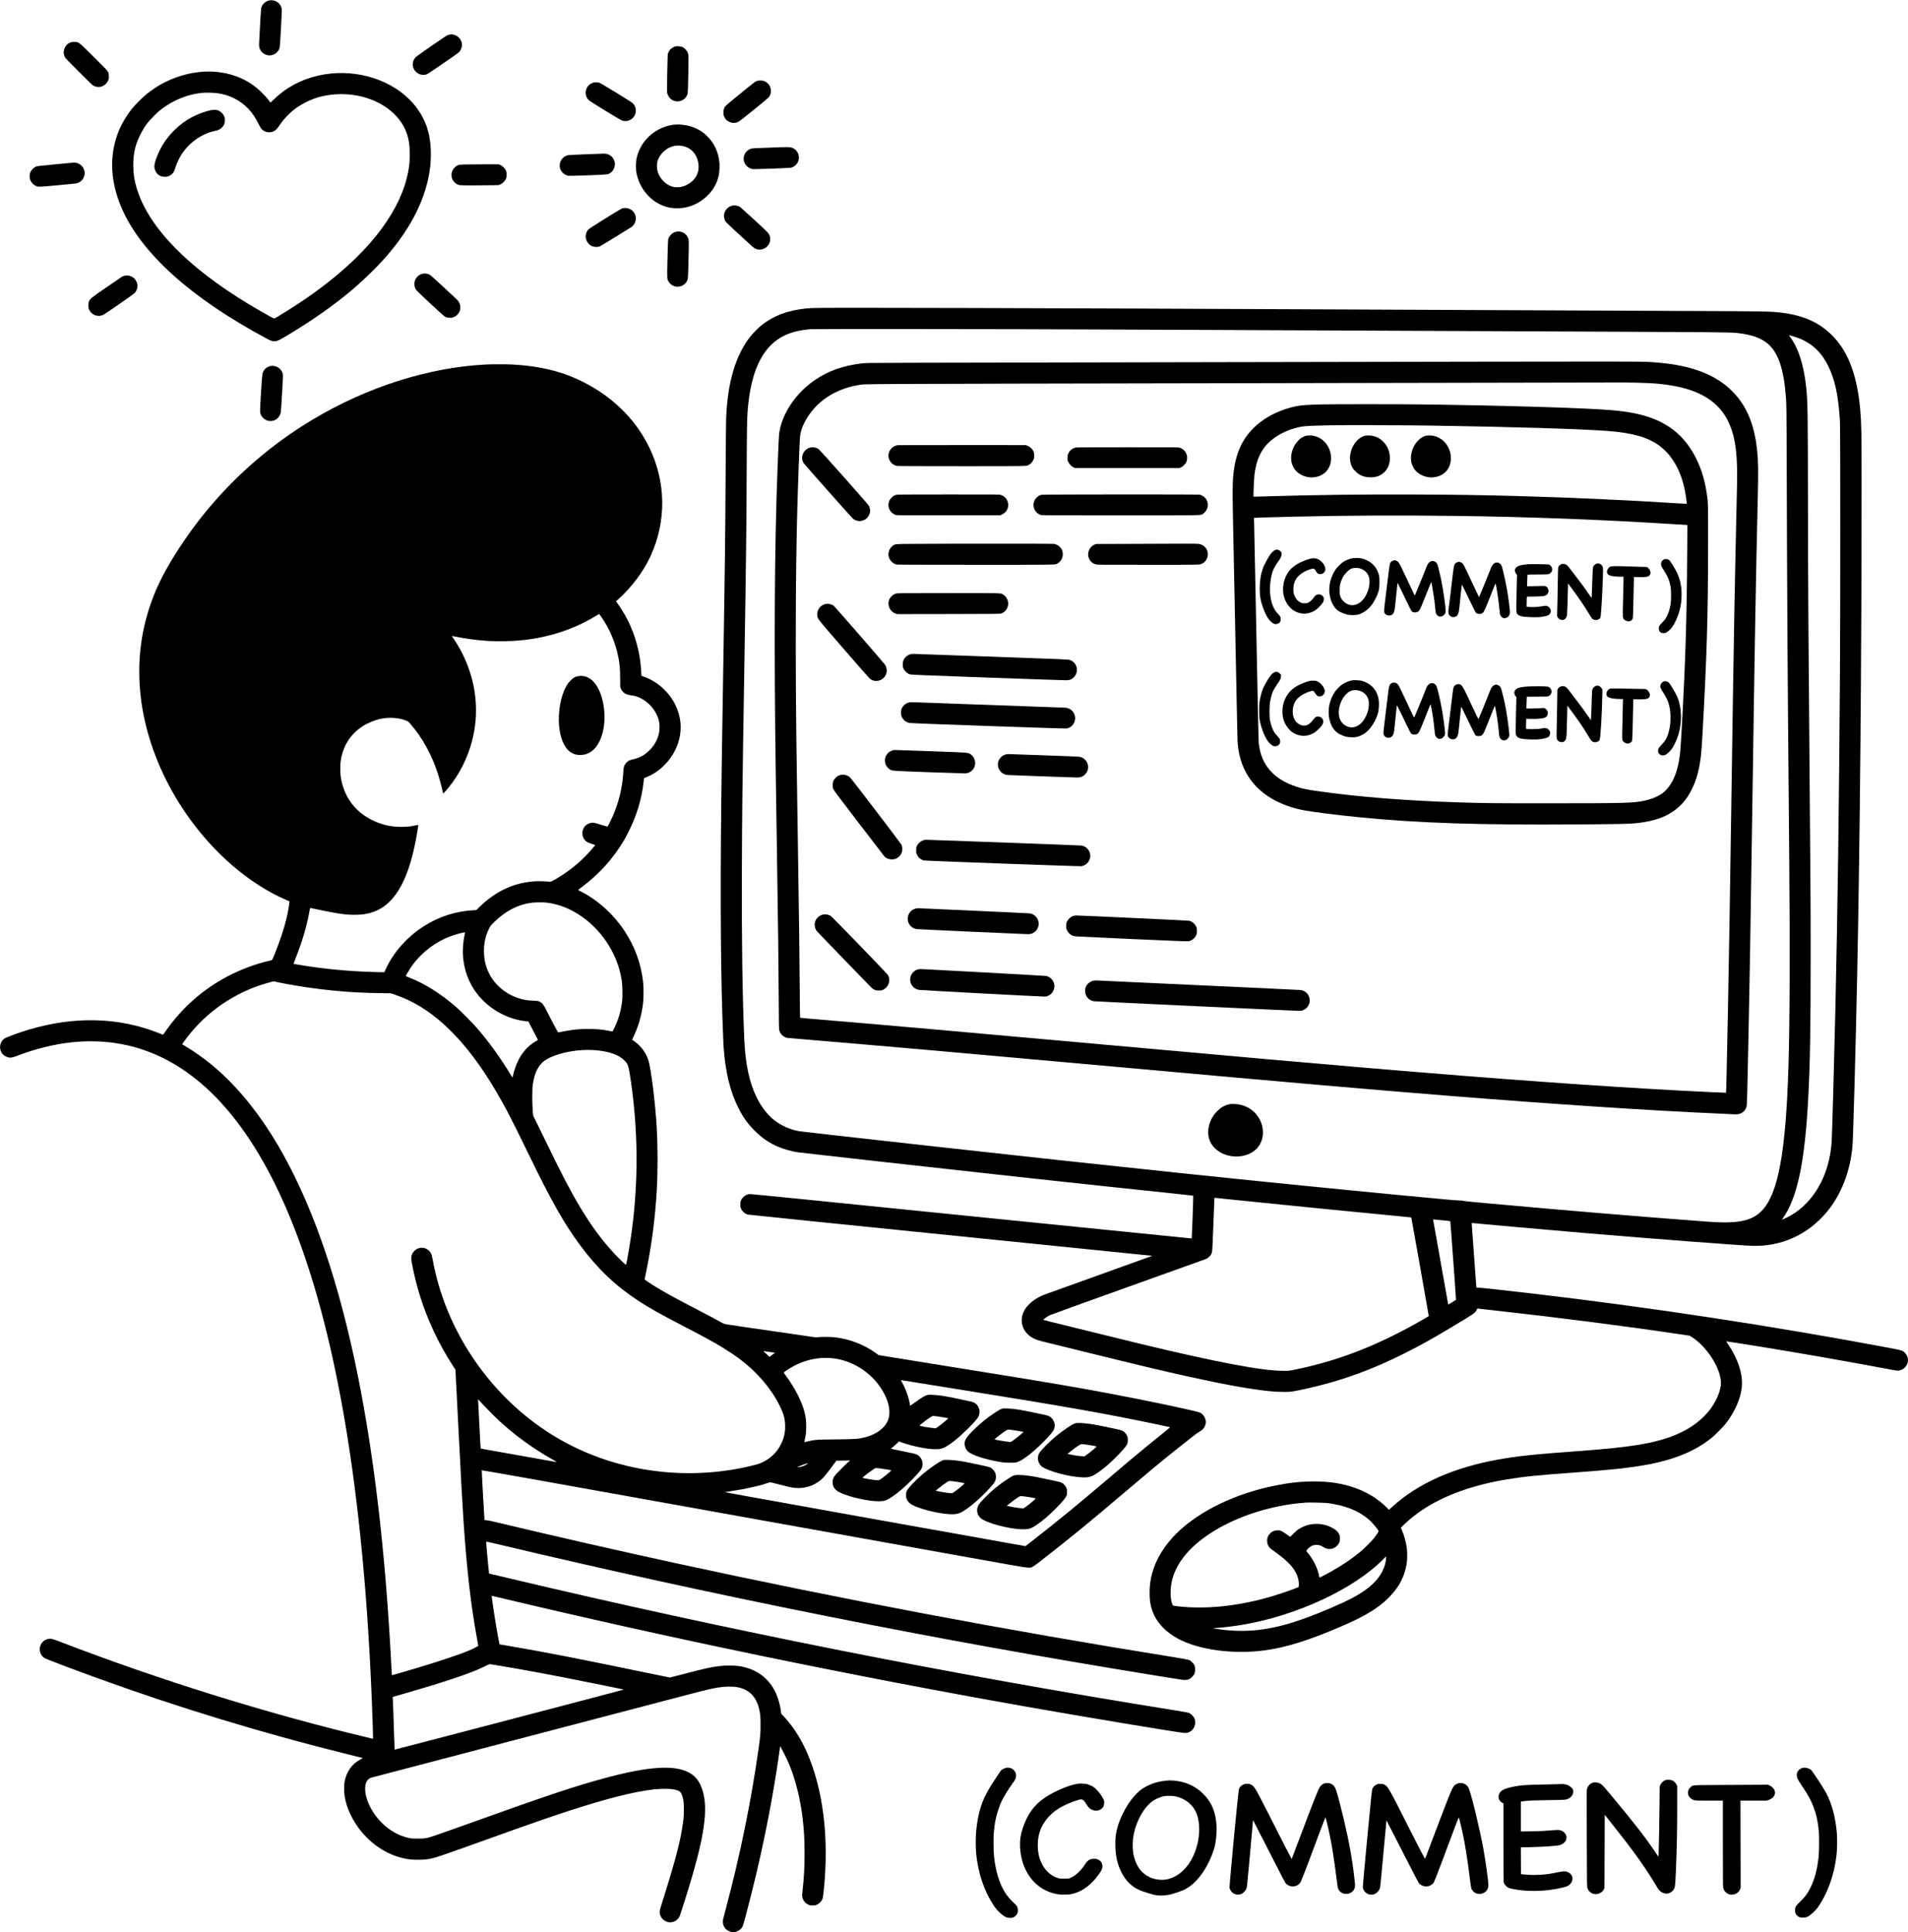<?xml version="1.0" standalone="no"?>
<!DOCTYPE svg PUBLIC "-//W3C//DTD SVG 20010904//EN"
 "http://www.w3.org/TR/2001/REC-SVG-20010904/DTD/svg10.dtd">
<svg version="1.0" xmlns="http://www.w3.org/2000/svg"
 width="7565pt" height="7660pt" viewBox="0 0 7565 7660"
 preserveAspectRatio="xMidYMid meet">

<g transform="translate(0,7660) scale(0.1,-0.1)"
fill="#000000" stroke="none">
<path d="M10625 76569 c-111 -36 -213 -134 -255 -246 -20 -52 -25 -109 -50
-558 -54 -972 -54 -970 -40 -1032 37 -171 171 -296 344 -325 200 -33 403 96
460 291 12 40 26 245 56 780 37 670 38 731 25 789 -18 76 -42 124 -90 180
-108 125 -288 174 -450 121z"/>
<path d="M17823 75229 c-24 -4 -62 -17 -87 -27 -74 -33 -1196 -810 -1254 -869
-123 -125 -152 -308 -72 -469 93 -190 321 -281 518 -206 61 24 1220 819 1276
877 48 49 93 142 108 224 39 208 -122 430 -341 471 -61 11 -88 11 -148 -1z"/>
<path d="M2800 74920 c-146 -53 -250 -189 -274 -358 -8 -56 17 -171 50 -233
20 -36 176 -198 544 -565 284 -283 531 -525 550 -539 19 -14 59 -34 89 -46
206 -77 428 16 524 219 30 62 32 75 32 172 0 97 -2 110 -32 175 -31 66 -60 97
-565 598 -618 612 -589 590 -762 594 -80 2 -112 -2 -156 -17z"/>
<path d="M26765 74757 c-142 -47 -241 -149 -285 -292 -15 -48 -41 -1461 -28
-1539 11 -70 58 -164 110 -217 228 -235 624 -130 702 186 21 84 43 1476 25
1550 -30 127 -135 253 -246 296 -71 27 -217 36 -278 16z"/>
<path d="M8090 73760 c-589 -32 -1196 -213 -1735 -518 -138 -78 -385 -246
-525 -358 -162 -129 -472 -437 -594 -589 -153 -192 -314 -441 -416 -644 -499
-995 -498 -2141 2 -3296 776 -1792 2743 -3565 5734 -5168 302 -162 363 -160
679 25 1021 597 1970 1257 2720 1893 400 339 873 791 1188 1135 1051 1150
1681 2324 1881 3511 71 416 78 905 20 1309 -87 607 -362 1150 -809 1595 -874
873 -2306 1248 -3615 948 -688 -157 -1267 -467 -1765 -946 l-131 -125 -89 117
c-161 209 -413 446 -640 603 -521 361 -1210 545 -1905 508z m540 -855 c478
-69 902 -285 1217 -618 161 -171 284 -354 409 -610 40 -84 84 -157 109 -185
123 -135 314 -174 481 -98 86 40 129 82 224 220 126 185 206 283 345 422 221
222 430 370 727 519 403 200 816 299 1303 312 1033 28 1993 -411 2470 -1127
170 -256 269 -528 312 -857 21 -170 25 -610 5 -778 -88 -759 -377 -1495 -887
-2265 -734 -1107 -1892 -2193 -3440 -3227 -363 -242 -1009 -643 -1036 -643
-23 0 -632 345 -1000 568 -2378 1436 -3896 2973 -4403 4459 -130 383 -181 682
-181 1068 1 467 80 804 284 1210 149 294 284 480 535 731 185 185 274 258 476
392 442 294 922 469 1435 521 132 14 480 6 615 -14z"/>
<path d="M8355 72230 c-332 -73 -694 -226 -978 -413 -374 -248 -708 -595 -934
-972 -168 -280 -323 -683 -323 -841 0 -85 32 -180 83 -251 77 -103 174 -154
308 -161 107 -5 173 12 258 69 94 63 132 123 190 308 58 180 156 387 255 534
319 477 815 813 1351 917 98 19 175 62 243 134 83 90 106 150 107 281 0 92 -3
105 -32 167 -44 92 -110 160 -199 204 -93 47 -193 54 -329 24z"/>
<path d="M30012 73390 c-29 -10 -67 -29 -85 -41 -95 -67 -1081 -870 -1133
-924 -87 -88 -109 -147 -109 -285 0 -97 2 -110 31 -170 45 -94 102 -153 188
-195 127 -63 254 -64 374 -2 88 45 1161 915 1208 979 166 225 63 547 -203 639
-74 25 -198 25 -271 -1z"/>
<path d="M23506 73319 c-295 -101 -383 -473 -162 -687 70 -68 1244 -787 1329
-814 276 -85 553 132 535 420 -7 106 -37 179 -104 251 -47 51 -140 111 -670
436 -425 260 -635 384 -676 396 -79 25 -177 24 -252 -2z"/>
<path d="M26747 71659 c-499 -44 -993 -345 -1273 -774 -109 -169 -193 -370
-236 -569 -32 -148 -32 -445 1 -596 133 -621 565 -1119 1133 -1304 169 -55
278 -71 483 -71 146 1 202 5 294 24 368 73 675 242 942 518 205 213 338 459
405 748 36 159 45 430 20 601 -57 386 -211 701 -470 959 -139 139 -255 222
-419 300 -196 94 -386 144 -613 164 -130 12 -139 12 -267 0z m298 -844 c178
-31 317 -106 436 -233 162 -173 246 -461 210 -712 -39 -261 -212 -481 -482
-610 -123 -59 -222 -82 -354 -82 -130 -1 -204 15 -320 71 -217 104 -402 332
-466 576 -27 104 -29 272 -5 364 53 197 188 379 370 499 192 125 386 166 611
127z"/>
<path d="M30445 70745 c-477 -17 -631 -26 -667 -38 -194 -62 -320 -262 -289
-457 27 -169 150 -302 318 -345 54 -14 124 -13 789 10 427 14 746 29 769 36
70 19 155 71 200 121 206 229 109 587 -184 678 -79 25 -113 25 -936 -5z"/>
<path d="M23235 70484 c-346 -13 -659 -27 -693 -33 -274 -42 -430 -345 -308
-596 55 -111 182 -205 306 -224 31 -5 333 2 778 19 801 31 784 29 886 99 146
101 213 302 156 470 -62 185 -222 294 -425 290 -38 -1 -353 -12 -700 -25z"/>
<path d="M2900 70152 c-25 -2 -349 -32 -720 -67 -464 -44 -691 -69 -725 -80
-114 -39 -210 -131 -254 -244 -78 -197 12 -427 203 -521 115 -56 99 -57 865
15 383 35 721 69 751 75 219 41 369 254 332 472 -31 179 -176 323 -348 345
-32 5 -79 7 -104 5z"/>
<path d="M18460 70080 c-210 -5 -251 -8 -290 -24 -323 -137 -364 -559 -72
-745 97 -61 99 -61 721 -60 311 0 656 4 766 7 l201 7 67 33 c86 43 156 113
199 199 31 64 33 73 33 178 0 104 -2 114 -32 176 -42 86 -138 177 -220 211
l-58 23 -535 1 c-294 0 -645 -2 -780 -6z"/>
<path d="M29021 68445 c-210 -59 -347 -265 -311 -467 13 -69 38 -133 71 -179
17 -25 810 -760 1047 -972 116 -103 239 -140 372 -113 240 50 385 279 325 511
-31 119 -46 135 -604 648 -289 265 -542 495 -563 510 -84 63 -235 91 -337 62z"/>
<path d="M24720 68349 c-25 -5 -61 -15 -81 -23 -67 -27 -1253 -767 -1296 -808
-100 -97 -145 -260 -109 -393 28 -106 103 -208 190 -259 104 -61 267 -74 369
-28 45 20 1103 669 1230 754 283 191 233 618 -87 737 -64 23 -157 32 -216 20z"/>
<path d="M26814 67415 c-84 -18 -138 -48 -204 -111 -59 -56 -103 -131 -119
-205 -5 -24 -17 -370 -26 -768 -19 -818 -21 -793 55 -910 160 -247 523 -249
691 -4 69 100 69 100 84 718 21 843 21 938 -4 1007 -70 200 -276 318 -477 273z"/>
<path d="M16743 65745 c-73 -20 -127 -49 -178 -96 -97 -90 -140 -198 -133
-335 4 -70 10 -94 41 -157 36 -73 49 -86 570 -571 293 -273 552 -509 576 -526
107 -70 272 -80 394 -22 165 77 263 259 235 437 -13 85 -58 176 -115 232 -181
179 -1034 964 -1076 990 -94 59 -209 76 -314 48z"/>
<path d="M4921 65664 c-30 -8 -70 -24 -90 -36 -20 -12 -290 -197 -601 -411
-610 -419 -659 -459 -701 -564 -19 -47 -23 -77 -24 -163 0 -98 2 -110 32 -172
97 -206 345 -298 548 -204 74 34 1181 800 1241 858 161 156 165 411 8 578
-102 109 -264 154 -413 114z"/>
<path d="M32200 64389 c-732 -39 -1320 -213 -1799 -533 -75 -50 -173 -120
-216 -156 -109 -88 -334 -315 -426 -430 -594 -745 -914 -1826 -969 -3275 -5
-148 -15 -1145 -20 -2215 -14 -2533 -23 -3307 -95 -7750 -39 -2420 -44 -2742
-55 -3480 -64 -4428 -58 -7702 20 -10190 15 -468 39 -1101 45 -1200 71 -1050
262 -1842 609 -2515 184 -358 357 -596 631 -871 287 -287 572 -482 936 -637
211 -90 504 -174 739 -211 140 -23 6011 -678 8830 -986 2258 -247 4571 -494
6130 -656 410 -43 748 -80 751 -83 7 -7 -55 -1688 -62 -1696 -3 -2 -3934 394
-8735 881 -6245 633 -8747 884 -8794 880 -138 -12 -289 -123 -342 -253 -19
-48 -23 -76 -23 -163 0 -97 2 -110 32 -172 52 -111 153 -196 269 -227 23 -6
3638 -376 8034 -821 4397 -446 7995 -812 7997 -813 1 -2 -939 -340 -2090 -752
-1151 -411 -2136 -765 -2190 -787 -304 -119 -560 -302 -718 -510 -325 -432
-195 -979 290 -1223 121 -60 226 -93 546 -170 154 -37 672 -163 1150 -282
2602 -642 3316 -813 4375 -1048 1526 -338 2585 -528 3350 -600 234 -23 619
-30 755 -16 285 31 1047 204 1610 366 991 285 1903 646 2915 1152 608 304
1121 589 1910 1063 876 526 893 537 952 657 28 58 32 61 61 57 18 -2 378 -43
802 -89 2354 -260 5112 -615 7321 -944 l260 -39 70 -42 c247 -150 500 -394
717 -692 216 -297 379 -639 438 -922 15 -71 21 -137 21 -221 0 -105 -4 -137
-35 -255 -184 -703 -756 -1329 -1562 -1710 -843 -400 -1814 -573 -4135 -740
-1629 -117 -2374 -196 -3113 -331 -1785 -325 -3179 -951 -4204 -1887 l-113
-103 -103 103 c-320 321 -728 575 -1212 754 -487 180 -1022 267 -1645 268
-513 0 -967 -48 -1550 -164 -1556 -311 -2969 -988 -3868 -1854 -516 -498 -863
-1060 -1017 -1648 -69 -264 -95 -472 -95 -749 0 -345 49 -595 169 -863 166
-369 495 -701 936 -945 836 -462 2254 -649 3525 -465 800 116 1663 385 2850
889 607 258 973 440 1318 654 464 288 853 660 1084 1037 161 262 269 562 314
869 23 156 23 466 0 618 -35 237 -106 490 -194 694 l-40 92 137 133 c909 880
2293 1488 4046 1779 694 115 1241 170 2735 279 1365 99 2032 169 2687 280
1176 201 2021 538 2699 1077 141 112 456 427 568 568 382 479 633 1075 653
1550 20 486 -177 1058 -556 1614 -39 57 -70 106 -67 108 4 4 615 -92 1361
-213 1549 -251 3359 -568 4875 -853 577 -108 546 -104 629 -87 90 19 143 47
211 112 173 165 172 427 -2 596 -85 83 -111 91 -604 184 -4582 862 -9415 1599
-14099 2149 -1103 129 -2086 237 -2183 238 -84 2 -93 4 -97 22 -4 19 -186
2506 -185 2533 0 9 10 11 33 7 67 -11 2978 -269 4462 -395 2645 -224 6178
-494 6630 -507 1145 -33 2183 433 2933 1315 586 690 958 1640 1042 2662 28
349 127 3946 185 6760 111 5362 175 12498 175 19405 0 2127 -7 2485 -56 3025
-117 1299 -458 2232 -1044 2855 -556 592 -1248 896 -2250 989 -334 31 -633 36
-2980 46 -2627 11 -4771 20 -11380 50 -10639 48 -12800 56 -17545 70 -3856 11
-6131 11 -6355 -1z m11190 -849 c4297 -17 7195 -30 9450 -40 7275 -34 8861
-40 11365 -50 3340 -13 4399 -23 4610 -45 856 -86 1303 -315 1588 -815 135
-236 239 -552 311 -940 44 -238 76 -531 107 -965 7 -88 13 -608 15 -1255 27
-7876 27 -7892 104 -16740 33 -3744 22 -6676 -30 -8370 -105 -3411 -410 -5055
-1060 -5720 -397 -407 -955 -519 -2140 -430 -2720 203 -5445 430 -8760 731
-607 55 -901 85 -935 96 -36 12 -80 16 -155 15 -105 -2 -627 45 -2490 224
-5338 511 -11206 1125 -18480 1934 -3217 358 -5109 571 -5195 585 -371 64
-731 225 -1020 458 -255 206 -496 519 -669 872 -296 600 -453 1334 -496 2310
-73 1681 -106 3917 -96 6650 7 2296 20 3372 96 7980 70 4246 88 5802 95 7960
6 1609 13 2038 41 2370 120 1462 542 2399 1281 2849 323 196 694 302 1208 346
134 11 7848 5 11255 -10z m27720 -276 c632 -182 1080 -565 1380 -1179 268
-547 397 -1151 462 -2170 17 -263 17 -7560 0 -10015 -38 -5473 -90 -9275 -182
-13330 -43 -1888 -128 -4933 -146 -5220 -86 -1393 -773 -2542 -1816 -3034
-170 -81 -170 -81 -116 -5 572 810 870 2232 1003 4774 73 1412 95 2689 95
5590 0 2061 -3 2648 -40 6910 -51 6035 -60 7421 -66 11010 -6 3715 -11 4053
-69 4630 -91 892 -310 1583 -641 2018 -24 31 -44 60 -44 63 0 8 46 -3 180 -42z
m-22065 -34239 c2549 -260 4717 -475 6493 -644 228 -22 415 -41 418 -43 7 -7
695 -3890 692 -3905 -3 -16 -204 -134 -591 -347 -1647 -908 -3106 -1456 -4767
-1792 -179 -36 -192 -37 -395 -37 -855 0 -2643 338 -5735 1084 -228 55 -833
204 -1345 330 -805 199 -1647 406 -2225 547 -91 22 -178 45 -194 51 l-29 12
24 25 c39 42 138 108 228 154 46 23 1445 529 3110 1125 1664 596 3052 1093
3084 1105 66 25 162 107 200 173 55 94 54 87 92 1091 19 518 37 991 41 1053
l6 111 31 -4 c18 -2 406 -43 862 -89z m8150 -801 c165 -14 303 -29 306 -33 8
-8 233 -3096 227 -3113 -5 -12 -308 -203 -308 -194 0 6 -589 3318 -596 3350
-6 29 -6 29 32 23 22 -3 174 -18 339 -33z m-4565 -11208 c710 -90 1258 -311
1665 -674 138 -122 364 -398 365 -443 0 -20 -85 -149 -174 -264 -91 -118 -399
-425 -556 -555 -339 -281 -728 -543 -1185 -797 -182 -102 -425 -227 -429 -221
-2 2 -10 41 -20 88 -61 294 -223 623 -434 880 l-70 85 16 28 c24 40 119 129
172 160 135 79 323 73 462 -14 89 -56 139 -77 212 -89 175 -31 359 69 439 237
30 63 32 76 32 173 0 97 -2 110 -31 171 -40 83 -88 137 -173 193 -217 144
-460 216 -727 216 -208 0 -388 -42 -569 -133 -135 -67 -225 -134 -350 -261
l-120 -121 -150 107 c-82 60 -174 117 -204 129 -110 41 -234 33 -343 -22 -68
-35 -145 -115 -180 -188 -61 -127 -48 -300 32 -416 37 -54 64 -77 250 -210
492 -354 734 -608 859 -904 61 -143 91 -316 77 -432 l-7 -55 -192 -73 c-248
-95 -728 -255 -977 -325 -1298 -367 -2541 -490 -3640 -361 -187 23 -176 18
-201 83 -79 209 -88 556 -24 877 123 613 551 1211 1230 1720 800 601 1875
1055 3050 1290 332 66 644 108 1030 139 126 10 745 -3 865 -18z m2315 -2295
c-61 -387 -306 -762 -696 -1065 -352 -274 -723 -474 -1464 -791 -1150 -491
-1905 -732 -2665 -849 -503 -78 -1076 -87 -1614 -25 -161 18 -416 56 -423 63
-2 1 50 6 115 9 276 15 717 69 1092 133 2140 366 4389 1415 5550 2588 l115
117 3 -37 c2 -20 -4 -84 -13 -143z"/>
<path d="M48830 62244 c-14907 -27 -14447 -25 -14640 -48 -746 -86 -1335 -292
-1865 -650 -345 -232 -676 -555 -911 -886 -289 -408 -482 -873 -523 -1265 -10
-89 -29 -498 -61 -1320 -122 -3117 -145 -7073 -70 -12285 6 -388 24 -1576 40
-2640 56 -3641 67 -4606 76 -6175 3 -723 9 -1160 16 -1195 14 -75 51 -143 109
-205 52 -55 146 -109 209 -119 19 -4 388 -36 820 -71 2771 -230 5741 -491
12265 -1080 6977 -630 9849 -880 13030 -1135 4384 -351 8092 -595 10935 -719
250 -11 488 -23 529 -25 195 -12 350 70 430 228 45 87 48 136 66 996 9 393 22
1021 30 1395 54 2518 97 5009 170 10005 89 6101 137 8798 205 11627 30 1233
26 1593 -21 2062 -89 890 -337 1570 -769 2111 -109 136 -326 353 -465 464
-670 536 -1569 830 -2820 921 -581 42 622 41 -16785 9z m16045 -814 c720 -16
1135 -55 1608 -151 1080 -218 1767 -716 2103 -1526 231 -556 311 -1227 285
-2378 -91 -3926 -126 -5864 -216 -11985 -66 -4514 -99 -6510 -145 -8885 -38
-1934 -68 -3216 -75 -3224 -5 -5 -870 36 -1695 79 -3377 180 -7333 465 -12475
901 -2551 216 -4645 401 -10160 899 -6061 547 -8975 804 -12028 1059 -192 16
-351 32 -354 35 -4 4 -10 498 -14 1099 -11 1531 -22 2389 -74 5797 -34 2196
-43 2866 -55 3755 -47 3645 -36 6902 30 9435 30 1124 89 2709 110 2945 26 288
177 631 421 956 437 580 1108 966 1906 1095 298 48 -652 43 15293 73 8203 16
14962 29 15020 29 58 1 290 -3 515 -8z"/>
<path d="M52430 60569 c-593 -14 -849 -32 -1055 -76 -501 -105 -995 -321
-1368 -599 -568 -424 -904 -967 -1046 -1697 -89 -457 -103 -814 -77 -2057 29
-1402 135 -6677 156 -7725 10 -561 22 -1083 25 -1160 48 -1089 578 -1923 1532
-2408 337 -171 718 -298 1115 -371 367 -68 1345 -191 2143 -270 2383 -237
4798 -316 8713 -287 1672 12 1983 18 2277 46 534 51 988 175 1317 361 413 233
702 545 924 999 128 262 211 512 279 840 70 337 93 553 135 1300 172 3050 223
4761 224 7555 1 1660 2 1636 -50 1998 -177 1249 -754 2225 -1616 2738 -559
332 -1224 509 -2203 588 -1102 89 -4346 185 -7615 226 -895 11 -3324 11 -3810
-1z m4235 -839 c3184 -47 6048 -134 7095 -216 960 -74 1557 -244 2019 -572
112 -79 317 -273 408 -387 299 -372 505 -837 618 -1400 32 -160 83 -522 74
-528 -2 -2 -161 7 -354 19 -2017 130 -4261 232 -6345 289 -1509 41 -2435 55
-4125 62 -2054 8 -3878 -15 -5795 -72 -267 -8 -502 -15 -522 -15 l-38 0 0 118
c1 195 19 572 35 724 70 637 290 1089 688 1409 285 230 628 394 1029 494 76
19 182 39 235 44 157 17 544 32 1028 41 546 10 3025 4 3950 -10z m1010 -3581
c2915 -36 5925 -151 8775 -334 212 -14 400 -25 419 -25 l34 0 -7 -1017 c-18
-2667 -66 -4273 -201 -6753 -44 -792 -65 -1131 -81 -1270 -87 -779 -319 -1306
-703 -1596 -169 -127 -448 -242 -723 -298 -454 -91 -728 -99 -3708 -100 -2236
-1 -2580 2 -3595 34 -2160 69 -3998 215 -5664 451 -408 58 -594 97 -841 180
-886 295 -1379 866 -1470 1702 -5 54 -17 425 -25 825 -24 1181 -83 4078 -120
5942 -18 954 -37 1835 -40 1957 l-7 221 54 6 c51 5 790 26 1633 46 1974 46
4133 57 6270 29z"/>
<path d="M51781 59324 c-285 -76 -529 -392 -581 -753 -15 -98 -8 -239 15 -326
22 -84 85 -210 139 -277 162 -202 477 -324 749 -289 334 43 567 239 649 546
30 113 30 306 0 425 -88 356 -336 604 -673 675 -88 19 -227 18 -298 -1z"/>
<path d="M54105 59322 c-297 -89 -531 -409 -576 -788 -18 -155 15 -331 88
-463 45 -81 157 -199 243 -256 142 -95 299 -139 490 -138 214 1 385 64 524
194 92 85 141 159 182 269 122 326 29 722 -227 966 -107 102 -194 152 -339
199 -113 36 -293 44 -385 17z"/>
<path d="M56531 59324 c-285 -76 -529 -392 -581 -753 -15 -98 -8 -239 15 -326
22 -84 85 -210 139 -277 162 -202 477 -324 749 -289 334 43 567 239 649 546
30 113 30 306 0 425 -88 356 -336 604 -673 675 -88 19 -227 18 -298 -1z"/>
<path d="M50541 54788 c-54 -27 -135 -106 -183 -178 -96 -147 -242 -417 -275
-507 -93 -261 -136 -516 -137 -818 -1 -299 34 -507 131 -775 94 -262 201 -450
315 -555 96 -89 171 -113 259 -84 87 30 129 88 129 182 0 82 -16 115 -99 202
-88 92 -125 143 -173 240 -84 166 -130 351 -150 592 -22 277 23 638 111 888
25 72 143 275 216 375 97 131 129 201 130 282 0 63 -2 69 -35 103 -72 76 -156
94 -239 53z"/>
<path d="M53635 54474 c-143 -29 -273 -81 -377 -150 -97 -64 -251 -219 -317
-319 -174 -265 -262 -609 -231 -908 33 -326 167 -590 366 -722 72 -48 252
-120 355 -142 120 -25 318 -23 421 5 216 59 430 223 578 443 71 107 164 293
208 419 44 126 56 221 56 430 0 158 -3 198 -22 273 -70 280 -249 489 -514 603
-132 56 -222 74 -373 73 -71 -1 -139 -3 -150 -5z m254 -399 c156 -37 295 -143
355 -268 41 -88 56 -154 56 -255 0 -186 -35 -331 -125 -517 -171 -356 -492
-513 -765 -375 -124 62 -227 180 -272 308 -20 60 -23 85 -23 232 1 148 3 175
28 262 35 128 74 219 136 315 58 91 196 230 261 263 95 49 230 63 349 35z"/>
<path d="M51960 54454 c-80 -17 -180 -52 -319 -111 -379 -161 -593 -378 -706
-715 -131 -392 -59 -799 191 -1085 128 -146 302 -237 500 -264 152 -20 331 18
484 104 109 61 307 258 349 347 61 129 30 238 -84 291 -57 26 -121 24 -181 -6
-39 -19 -61 -41 -97 -94 -60 -87 -148 -171 -218 -207 -48 -26 -64 -29 -149
-29 -86 0 -101 3 -163 32 -136 65 -234 197 -273 369 -34 155 -5 380 68 516 99
185 307 340 576 428 52 16 108 30 126 30 37 0 68 -29 109 -100 14 -25 42 -61
61 -79 29 -28 45 -35 90 -39 65 -5 117 10 161 50 109 95 76 278 -79 433 -129
129 -264 168 -446 129z"/>
<path d="M65975 54426 c-28 -12 -104 -87 -105 -104 -1 -4 -5 -27 -9 -51 -14
-69 7 -122 103 -271 162 -250 226 -407 273 -660 25 -135 25 -552 0 -695 -34
-195 -76 -332 -140 -460 -58 -117 -89 -158 -202 -275 -115 -117 -130 -149
-123 -251 7 -99 76 -159 183 -158 70 0 113 18 188 77 123 98 220 234 311 437
151 336 219 648 219 1015 0 362 -64 640 -212 925 -87 168 -246 420 -280 444
-59 41 -148 53 -206 27z"/>
<path d="M55249 54381 c-37 -12 -71 -31 -96 -54 -51 -46 -60 -99 -148 -841
-46 -391 -91 -758 -100 -816 -20 -133 -30 -286 -21 -333 15 -78 96 -137 190
-137 68 0 102 12 144 53 58 56 89 185 112 467 10 127 79 773 83 776 1 1 89
-179 195 -399 318 -663 352 -729 389 -750 81 -46 204 -27 265 41 42 47 85 145
303 696 111 280 181 443 185 435 5 -8 24 -106 44 -219 60 -343 91 -568 110
-811 15 -182 29 -231 84 -285 111 -112 318 -15 330 153 9 138 -95 869 -185
1298 -38 182 -129 550 -143 576 -45 88 -107 129 -193 129 -106 0 -187 -84
-250 -260 -40 -110 -131 -337 -221 -554 -35 -83 -101 -243 -147 -354 l-83
-204 -58 116 c-32 64 -130 271 -217 459 -282 607 -335 711 -384 761 -58 58
-121 77 -188 57z"/>
<path d="M57776 54310 c-112 -44 -127 -85 -171 -455 -19 -154 -54 -455 -79
-670 -26 -214 -55 -453 -66 -530 -50 -350 -48 -390 24 -461 53 -53 118 -70
195 -50 121 31 163 128 191 438 19 208 88 839 92 844 3 2 111 -218 242 -489
312 -647 301 -627 356 -654 74 -38 173 -26 234 27 47 42 96 147 265 578 145
368 228 572 235 580 19 18 134 -739 160 -1050 13 -149 17 -172 42 -218 33 -61
62 -86 116 -101 44 -11 86 -5 138 21 47 24 75 56 101 114 26 60 24 105 -21
466 -55 430 -125 812 -227 1233 -45 188 -60 235 -87 274 -66 96 -181 122 -271
61 -72 -49 -97 -93 -184 -318 -43 -113 -117 -297 -164 -410 -47 -113 -122
-295 -167 -405 -45 -110 -84 -201 -85 -203 -4 -5 -128 252 -270 559 -199 430
-326 691 -355 732 -35 48 -83 84 -130 97 -47 13 -57 12 -114 -10z"/>
<path d="M63308 54258 c-50 -13 -122 -78 -141 -127 -13 -30 -18 -113 -27 -377
-6 -187 -15 -431 -20 -544 -6 -113 -10 -229 -10 -258 0 -30 -4 -52 -9 -50 -5
2 -53 68 -107 148 -142 211 -256 368 -444 610 -91 118 -212 276 -267 351 -56
75 -123 155 -148 177 -91 80 -217 79 -302 -2 -38 -36 -45 -48 -52 -101 -5 -33
-12 -262 -15 -510 -3 -247 -11 -662 -17 -921 l-12 -471 22 -47 c27 -56 70 -91
132 -107 120 -32 213 42 239 190 9 52 39 947 40 1196 l0 59 148 -199 c290
-391 514 -720 695 -1025 98 -165 114 -185 171 -211 97 -44 236 0 271 85 25 60
77 922 96 1572 12 441 14 419 -48 501 -42 54 -125 81 -195 61z"/>
<path d="M60575 54233 c-94 -8 -264 -35 -315 -49 -106 -30 -178 -93 -194 -170
-10 -47 13 -123 50 -164 l32 -36 -17 -714 c-19 -773 -19 -777 32 -844 64 -83
208 -114 578 -123 248 -6 359 3 534 42 91 21 114 30 143 57 95 91 93 211 -6
300 -64 58 -105 64 -242 39 -219 -40 -481 -50 -611 -24 l-29 6 0 137 c0 75 3
164 6 197 l7 61 306 5 c313 5 374 12 447 50 75 39 117 134 95 216 -17 65 -53
115 -98 136 -45 21 -66 22 -462 10 l-284 -8 5 227 c4 125 9 230 13 234 4 4
176 7 383 8 208 0 395 4 417 8 152 30 220 162 150 296 -17 32 -68 77 -104 92
-25 10 -742 20 -836 11z"/>
<path d="M63920 54151 c-79 -7 -121 -31 -161 -90 -55 -84 -58 -161 -9 -224 47
-60 226 -97 469 -97 l154 0 -6 -287 c-4 -159 -12 -515 -18 -792 -12 -544 -12
-552 38 -612 34 -40 116 -79 167 -79 102 0 168 47 185 133 10 51 24 534 37
1264 l7 361 191 -5 c209 -6 339 5 390 35 17 10 41 34 54 53 51 74 12 208 -81
283 l-39 31 -291 7 c-161 4 -409 12 -552 18 -273 10 -426 11 -535 1z"/>
<path d="M50521 49945 c-82 -39 -154 -120 -258 -295 -177 -298 -214 -382 -273
-622 -56 -229 -65 -310 -65 -598 1 -210 4 -285 18 -360 58 -308 177 -629 305
-820 59 -88 150 -178 212 -211 62 -31 132 -31 196 2 85 44 116 118 94 225 -11
51 -21 65 -103 154 -51 55 -107 124 -125 154 -75 123 -139 309 -174 506 -21
119 -18 537 5 675 29 169 82 366 121 444 55 108 134 238 197 323 83 112 113
178 117 261 l4 68 -48 48 c-47 47 -98 71 -149 71 -11 0 -44 -11 -74 -25z"/>
<path d="M53635 49633 c-141 -22 -300 -85 -416 -164 -88 -59 -236 -209 -296
-299 -99 -148 -178 -336 -218 -520 -26 -118 -31 -357 -11 -481 22 -133 75
-293 129 -389 62 -111 190 -237 287 -282 211 -100 273 -117 455 -125 102 -4
149 -2 215 11 305 62 567 296 744 666 70 146 113 264 126 343 70 442 -9 759
-247 992 -103 100 -259 186 -410 226 -77 20 -289 34 -358 22z m249 -409 c179
-44 320 -180 372 -359 35 -124 16 -368 -43 -525 -111 -297 -259 -472 -465
-548 -275 -101 -589 91 -652 400 -59 289 57 667 274 887 103 105 175 143 310
165 38 6 138 -4 204 -20z"/>
<path d="M51894 49601 c-94 -25 -278 -98 -385 -151 -311 -156 -497 -363 -600
-670 -81 -237 -83 -519 -5 -746 49 -146 153 -306 259 -399 273 -241 653 -270
957 -74 80 52 241 207 290 281 75 113 74 216 -4 294 -32 33 -53 44 -96 53
-105 21 -160 -7 -247 -124 -135 -182 -261 -250 -416 -225 -124 20 -255 115
-314 227 -59 110 -78 193 -77 333 2 258 94 447 289 597 90 70 284 165 404 199
115 33 126 29 188 -65 85 -129 129 -154 231 -131 111 24 181 140 152 252 -34
126 -153 269 -275 329 -64 31 -78 34 -175 36 -79 2 -123 -2 -176 -16z"/>
<path d="M65966 49586 c-86 -32 -143 -123 -134 -216 4 -37 17 -70 53 -127 208
-335 240 -399 290 -586 40 -150 58 -303 58 -507 0 -208 -18 -357 -62 -535 -62
-242 -137 -381 -294 -542 -87 -90 -111 -120 -123 -159 -19 -63 -17 -111 5
-160 43 -94 174 -128 281 -73 82 42 206 166 278 279 47 73 141 271 186 393
197 530 193 1176 -12 1642 -48 109 -117 233 -225 403 -72 114 -99 148 -132
168 -53 31 -118 38 -169 20z"/>
<path d="M55190 49524 c-98 -42 -119 -102 -160 -453 -61 -531 -130 -1101 -149
-1236 -33 -233 -36 -308 -17 -359 52 -135 229 -168 332 -62 60 63 80 148 109
468 8 89 26 269 40 398 14 129 29 263 32 298 3 34 9 62 12 62 3 0 82 -159 176
-352 323 -674 365 -757 398 -780 38 -27 137 -36 192 -18 95 31 113 66 351 665
214 538 208 525 215 525 6 0 61 -285 88 -465 32 -206 60 -438 71 -590 9 -123
14 -148 41 -202 45 -94 131 -134 224 -103 54 18 119 86 139 147 15 45 15 61 1
199 -51 497 -141 1019 -259 1497 -59 238 -77 277 -146 323 -88 59 -196 36
-268 -55 -42 -53 -47 -64 -137 -295 -36 -93 -102 -257 -146 -365 -45 -108
-119 -288 -166 -401 -46 -113 -88 -208 -92 -213 -8 -8 -95 171 -349 718 -167
359 -254 535 -283 577 -12 17 -42 43 -67 59 -53 33 -123 38 -182 13z"/>
<path d="M57735 49461 c-53 -24 -91 -70 -110 -133 -8 -28 -49 -340 -90 -692
-42 -353 -87 -720 -100 -817 -30 -216 -40 -335 -31 -383 21 -110 171 -178 281
-127 103 47 137 148 165 481 11 134 78 765 84 790 1 8 14 -10 28 -40 143 -308
514 -1060 532 -1079 55 -54 183 -58 258 -8 63 43 85 89 306 652 182 462 209
525 216 505 9 -25 64 -327 85 -465 32 -208 59 -439 71 -590 11 -159 35 -225
96 -272 42 -31 114 -41 169 -23 56 19 121 88 139 150 14 48 14 67 -10 273 -40
363 -107 784 -170 1077 -49 227 -127 536 -145 571 -42 83 -131 137 -210 126
-93 -12 -167 -95 -225 -252 -36 -98 -163 -414 -244 -610 -23 -55 -78 -188
-122 -295 -44 -107 -83 -198 -87 -203 -8 -8 -123 225 -314 638 -236 510 -300
636 -348 682 -24 23 -57 47 -72 52 -42 16 -107 13 -152 -8z"/>
<path d="M63254 49401 c-52 -24 -109 -90 -122 -144 -6 -23 -13 -148 -17 -277
-7 -298 -25 -763 -34 -859 l-6 -73 -90 133 c-143 214 -281 402 -478 657 -101
130 -211 276 -246 324 -85 120 -158 198 -206 219 -101 46 -237 6 -283 -83
l-24 -46 -9 -594 c-5 -326 -13 -751 -18 -945 -11 -374 -8 -402 35 -459 48 -65
160 -93 239 -60 45 19 91 84 105 149 13 62 26 390 36 907 l7 374 29 -34 c39
-46 320 -431 436 -597 120 -171 254 -379 372 -577 52 -87 108 -171 123 -187
41 -42 125 -64 185 -49 60 14 117 52 136 89 32 60 90 1004 103 1668 l6 332
-36 54 c-59 90 -152 119 -243 78z"/>
<path d="M60595 49388 c-143 -7 -304 -30 -376 -54 -115 -37 -179 -108 -179
-196 0 -49 28 -116 60 -148 l23 -23 -18 -719 c-14 -595 -15 -728 -4 -766 17
-62 80 -124 145 -145 158 -51 650 -70 864 -34 233 39 300 70 336 154 17 38 18
111 3 150 -14 37 -65 90 -110 114 -51 26 -95 25 -234 -1 -103 -20 -152 -24
-352 -24 -146 -1 -236 3 -242 9 -7 7 -8 77 -4 206 l6 196 186 -5 c329 -8 554
23 613 85 92 96 68 263 -45 322 l-47 24 -293 -13 c-161 -7 -319 -10 -350 -6
l-57 7 6 227 c4 125 9 229 11 232 3 3 188 5 411 5 369 0 411 2 447 18 53 24
84 53 106 102 33 71 19 148 -38 214 -59 69 -81 73 -430 75 -169 0 -366 -2
-438 -6z"/>
<path d="M63813 49290 c-129 -66 -165 -256 -61 -320 82 -51 260 -80 485 -80
l114 0 -6 -162 c-7 -214 -24 -979 -27 -1233 -2 -231 4 -258 65 -310 58 -50
133 -70 199 -55 59 15 113 58 127 103 12 37 28 512 36 1052 3 204 8 421 11
484 l6 114 162 -6 c162 -7 317 3 388 25 78 23 122 110 99 195 -16 58 -65 129
-112 160 l-43 28 -320 7 c-177 4 -492 10 -701 13 -376 7 -380 6 -422 -15z"/>
<path d="M35600 58953 c-234 -26 -405 -247 -369 -476 27 -167 158 -309 320
-346 29 -7 902 -11 2564 -11 2716 0 2572 -3 2673 49 72 37 139 108 179 189 36
73 38 80 38 176 0 81 -5 112 -23 156 -45 112 -129 193 -250 242 l-57 23 -2520
1 c-1386 0 -2536 -1 -2555 -3z"/>
<path d="M32097 58850 c-256 -81 -373 -388 -234 -608 34 -54 1880 -2135 1949
-2197 87 -79 221 -117 335 -96 182 33 315 167 346 347 13 78 -3 177 -41 252
-36 70 -1937 2210 -2001 2253 -100 66 -241 85 -354 49z"/>
<path d="M42614 58849 c-120 -37 -219 -130 -265 -246 -19 -46 -23 -77 -24
-153 0 -86 3 -101 32 -163 43 -90 119 -169 202 -210 l66 -32 2065 0 2065 0 60
24 c85 34 193 143 225 226 88 230 -27 477 -258 554 -61 21 -65 21 -2084 20
-1976 0 -2024 -1 -2084 -20z"/>
<path d="M35540 56986 c-77 -21 -139 -58 -196 -118 -63 -66 -99 -137 -113
-225 -31 -193 90 -391 274 -453 60 -20 79 -20 2111 -18 l2050 3 76 38 c236
116 304 398 150 621 -39 57 -133 122 -209 146 -64 20 -89 20 -2082 19 -1558 0
-2026 -3 -2061 -13z"/>
<path d="M41290 56986 c-77 -21 -139 -58 -196 -118 -63 -66 -99 -137 -113
-225 -31 -192 89 -391 273 -453 59 -20 81 -20 3176 -20 3471 0 3163 -7 3279
71 178 119 234 369 124 556 -51 88 -163 169 -265 193 -68 15 -6220 12 -6278
-4z"/>
<path d="M36230 55040 c-776 -6 -734 -2 -835 -78 -124 -94 -187 -246 -164
-395 26 -166 157 -309 320 -346 29 -7 1087 -11 3129 -11 3336 0 3136 -3 3241
50 51 26 113 82 149 135 79 115 92 280 33 408 -59 124 -180 214 -319 237 -61
10 -4216 10 -5554 0z"/>
<path d="M44900 55040 l-1445 -5 -58 -23 c-167 -68 -280 -270 -250 -449 28
-162 135 -285 291 -333 63 -20 100 -20 2076 -20 2185 0 2051 -3 2159 52 188
95 271 346 179 541 -59 126 -178 213 -322 236 -41 7 -275 10 -625 9 -308 -2
-1210 -5 -2005 -8z"/>
<path d="M35539 53075 c-116 -32 -226 -123 -274 -227 -103 -226 10 -489 245
-570 l65 -23 2034 3 c1944 4 2036 5 2087 22 142 49 245 172 273 327 29 159
-56 342 -200 426 -103 60 26 57 -2174 56 -1593 -1 -2020 -3 -2056 -14z"/>
<path d="M32750 52658 c-215 -34 -364 -225 -347 -445 11 -144 -22 -103 1071
-1363 613 -708 1005 -1152 1033 -1171 183 -126 438 -84 569 94 52 69 84 165
84 247 0 71 -30 173 -67 227 -54 79 -2002 2318 -2037 2341 -90 60 -204 86
-306 70z"/>
<path d="M36100 50666 c-122 -33 -239 -134 -280 -243 -31 -79 -38 -201 -16
-276 36 -124 155 -245 279 -282 43 -13 576 -35 3077 -126 1664 -60 3070 -108
3125 -106 132 5 195 29 279 107 234 220 153 597 -152 699 -57 20 -222 27
-3115 131 -1680 60 -3076 110 -3103 109 -27 0 -69 -6 -94 -13z"/>
<path d="M36067 48759 c-128 -20 -253 -116 -310 -237 -30 -62 -32 -75 -32
-172 0 -97 2 -110 32 -172 62 -131 176 -218 314 -239 109 -17 6166 -230 6224
-218 238 45 387 294 317 525 -27 89 -72 156 -141 210 -69 54 -152 83 -256 90
-44 3 -1396 52 -3005 109 -1609 57 -2963 106 -3010 108 -47 2 -107 0 -133 -4z"/>
<path d="M35369 46847 c-200 -68 -318 -271 -275 -476 24 -114 89 -209 184
-269 99 -63 40 -59 1517 -113 748 -27 1405 -48 1460 -47 113 4 183 29 262 94
224 184 183 557 -77 689 -83 42 -103 44 -1523 95 -764 27 -1410 50 -1435 50
-26 0 -77 -11 -113 -23z"/>
<path d="M39885 46696 c-212 -55 -352 -263 -316 -468 33 -187 179 -326 365
-350 67 -8 2545 -97 2762 -99 79 -1 116 3 165 20 188 63 309 260 278 454 -28
172 -165 316 -332 347 -28 6 -626 30 -1327 55 -701 24 -1336 47 -1410 49 -93
4 -150 1 -185 -8z"/>
<path d="M33298 45871 c-77 -25 -117 -52 -181 -121 -78 -84 -101 -147 -101
-275 0 -80 4 -111 22 -155 16 -40 291 -408 1012 -1350 545 -712 1003 -1308
1018 -1323 77 -80 190 -121 315 -115 111 6 182 35 257 105 138 127 176 325 95
487 -27 56 -1950 2574 -2018 2644 -106 109 -272 150 -419 103z"/>
<path d="M36630 43296 c-117 -31 -227 -124 -278 -233 -24 -52 -27 -69 -27
-168 0 -103 2 -114 32 -177 53 -113 147 -193 268 -228 55 -15 6168 -239 6249
-228 160 22 299 148 342 312 61 228 -96 466 -333 507 -48 8 -6058 231 -6173
228 -19 0 -55 -6 -80 -13z"/>
<path d="M36320 40587 c-200 -45 -330 -207 -330 -412 0 -205 148 -375 353
-406 58 -9 4194 -198 4399 -201 72 -1 108 3 158 20 191 64 309 259 278 457
-27 172 -163 312 -334 345 -32 6 -1013 53 -2179 105 -1166 52 -2158 96 -2205
99 -49 3 -108 0 -140 -7z"/>
<path d="M32650 40348 c-114 -17 -236 -101 -295 -201 -31 -54 -55 -147 -55
-213 0 -65 31 -168 67 -222 22 -33 785 -824 2123 -2203 86 -89 118 -114 175
-141 66 -31 76 -33 180 -33 98 0 116 3 168 27 32 15 84 52 116 83 141 134 171
336 74 505 -36 64 -2205 2304 -2266 2341 -85 52 -190 73 -287 57z"/>
<path d="M42553 40289 c-106 -34 -199 -118 -252 -229 -23 -49 -26 -67 -26
-165 0 -103 2 -114 32 -177 41 -87 114 -160 198 -199 50 -24 87 -33 167 -40
57 -5 1071 -53 2253 -106 1765 -79 2160 -94 2205 -84 126 26 234 111 293 230
30 62 32 72 32 176 0 103 -2 114 -32 177 -52 110 -151 194 -268 227 -35 10
-4336 212 -4485 210 -30 0 -83 -9 -117 -20z"/>
<path d="M36413 38175 c-86 -19 -155 -59 -216 -125 -225 -246 -86 -640 244
-691 99 -16 4904 -271 4987 -266 187 13 342 159 374 351 34 204 -103 411 -308
465 -23 6 -1128 69 -2455 141 -1328 71 -2448 131 -2489 134 -45 3 -100 -1
-137 -9z"/>
<path d="M43374 37728 c-113 -15 -239 -100 -299 -202 -95 -163 -59 -390 82
-516 58 -52 133 -88 210 -101 58 -10 7926 -379 8123 -381 85 -1 115 3 161 21
85 33 147 78 195 144 187 254 41 611 -269 659 -34 5 -1857 92 -4052 193 -2194
102 -4013 186 -4041 187 -29 2 -78 0 -110 -4z"/>
<path d="M48735 32826 c-92 -21 -206 -69 -292 -122 -107 -65 -281 -242 -351
-357 -143 -230 -211 -500 -184 -728 25 -214 107 -384 258 -534 431 -430 1236
-444 1651 -28 314 314 344 848 71 1265 -207 314 -554 503 -948 514 -101 2
-163 0 -205 -10z"/>
<path d="M19250 62149 c-2251 -114 -4692 -890 -6840 -2174 -1597 -955 -2991
-2147 -4187 -3582 -598 -718 -1197 -1587 -1648 -2393 -113 -201 -315 -612
-399 -812 -537 -1271 -744 -2600 -620 -3983 226 -2523 1586 -5106 3629 -6890
676 -590 1467 -1098 2165 -1390 63 -27 119 -52 124 -56 16 -14 -46 -385 -110
-658 -100 -424 -282 -968 -495 -1484 -39 -94 -77 -177 -83 -183 -6 -6 -58 -21
-116 -34 -512 -111 -1163 -355 -1670 -626 -991 -529 -1814 -1264 -2454 -2192
-43 -62 -83 -111 -90 -109 -6 3 -85 34 -176 70 -1586 627 -3351 669 -5165 122
-411 -124 -865 -292 -943 -348 -251 -179 -216 -578 61 -708 137 -64 226 -60
424 18 716 280 1513 477 2218 548 573 57 1137 47 1678 -31 1472 -210 2821
-935 4006 -2150 2148 -2202 3769 -5990 4825 -11274 712 -3560 1166 -7794 1361
-12695 23 -582 45 -1246 45 -1362 0 -95 -2 -104 -18 -99 -9 2 -123 30 -252 61
-3987 956 -8214 2274 -12169 3795 -284 109 -342 122 -440 101 -174 -37 -301
-171 -332 -349 -27 -154 59 -338 196 -417 70 -40 1196 -466 2085 -788 3234
-1172 6476 -2160 9843 -2999 l688 -172 -88 -45 c-343 -178 -565 -487 -640
-891 -27 -146 -24 -435 6 -605 42 -239 117 -465 232 -705 421 -873 1221 -1532
2091 -1724 214 -48 318 -59 558 -60 380 -2 563 32 1016 189 451 156 981 344
1929 685 1489 535 2380 845 3074 1069 1521 493 2535 749 3351 846 209 25 568
31 716 11 206 -27 307 -68 360 -147 38 -58 79 -179 101 -306 22 -123 24 -550
4 -718 -93 -786 -278 -1516 -821 -3235 -106 -334 -122 -394 -123 -455 -2 -214
154 -387 376 -419 53 -7 153 11 215 39 65 30 161 120 190 179 37 73 375 1154
536 1711 489 1699 596 2681 365 3352 -145 421 -379 644 -804 768 -657 191
-1767 45 -3520 -461 -1025 -297 -2079 -652 -4360 -1471 -544 -195 -1186 -424
-1425 -508 -853 -299 -813 -289 -1155 -290 -212 0 -253 3 -354 23 -543 110
-1058 475 -1406 997 -237 356 -360 738 -334 1036 18 198 102 321 250 363 49
14 11532 3023 11834 3101 72 18 407 106 745 195 825 217 1011 259 1325 295
169 20 418 19 552 -1 481 -71 780 -349 904 -841 53 -212 64 -317 64 -658 0
-349 -8 -443 -81 -960 -291 -2073 -741 -4265 -1320 -6423 -92 -342 -96 -360
-92 -442 7 -154 87 -279 222 -345 85 -42 166 -56 251 -44 127 20 256 113 309
223 43 88 357 1301 551 2124 374 1593 663 3109 885 4645 27 192 50 354 50 360
1 48 284 -512 379 -751 246 -613 426 -1346 515 -2102 56 -474 76 -834 76
-1390 0 -547 -20 -922 -76 -1434 -21 -192 -23 -237 -13 -285 28 -136 105 -238
227 -298 73 -37 80 -38 182 -38 102 0 109 1 182 38 121 59 203 165 227 293 5
27 21 162 35 299 213 2076 -30 4003 -690 5482 -238 536 -560 1027 -910 1393
l-91 95 -7 70 c-26 259 -127 603 -245 833 -281 546 -769 884 -1415 984 -185
28 -539 30 -756 4 -374 -44 -561 -86 -1514 -336 -253 -66 -467 -120 -477 -120
-10 0 -355 70 -766 156 -2875 597 -4176 851 -5678 1107 l-310 52 -28 140 c-45
230 -124 681 -171 990 -49 312 -116 788 -112 793 2 1 117 -25 257 -58 6709
-1602 13926 -3096 20884 -4325 2508 -443 6192 -1055 6349 -1055 286 0 481 299
376 575 -32 84 -141 193 -223 223 -35 14 -251 53 -560 102 -8861 1418 -17691
3169 -26377 5230 -327 78 -643 153 -702 166 l-107 26 -5 36 c-16 108 -116
1223 -110 1231 2 2 140 -29 306 -68 8750 -2082 17360 -3804 26133 -5226 1183
-192 1217 -197 1290 -192 111 7 178 38 261 121 95 95 118 152 118 291 0 139
-23 196 -118 291 -55 55 -85 76 -130 93 -38 14 -260 54 -615 111 -6612 1060
-13122 2288 -19676 3711 -2246 488 -4913 1095 -6895 1570 -478 115 -609 143
-667 143 -67 0 -73 2 -73 21 0 11 -11 191 -24 400 -37 575 -90 1554 -85 1560
10 9 2912 -509 10309 -1840 5475 -985 7218 -1298 8965 -1609 479 -85 1192
-212 1585 -283 833 -149 867 -152 980 -96 36 18 133 86 215 150 83 65 274 214
425 332 915 714 1697 1356 2915 2391 1075 913 1487 1256 2125 1765 607 486
879 694 949 728 124 61 211 176 234 314 30 173 -68 360 -227 434 -143 67
-2081 476 -3641 768 -1412 265 -2643 473 -5815 981 -1486 238 -1977 317 -2879
465 l-405 66 -100 73 c-471 342 -1040 562 -1631 632 -162 19 -541 22 -678 5
-84 -10 -104 -8 -440 44 -194 31 -766 114 -1272 186 -960 136 -1618 232 -1865
273 -145 23 -147 24 -270 93 -226 127 -509 277 -925 493 -839 435 -1206 634
-1560 848 -267 161 -535 339 -535 355 0 7 20 108 44 223 225 1067 373 2195
436 3314 44 780 42 1736 -5 2535 -57 958 -227 2314 -329 2620 -102 305 -295
562 -567 757 l-76 54 50 105 c203 431 328 866 383 1334 25 207 25 662 1 865
-87 730 -329 1390 -732 2000 -444 672 -1077 1243 -1748 1576 -53 27 -96 51
-95 55 2 3 80 63 173 134 669 504 1203 1096 1635 1815 45 74 136 245 203 380
313 625 508 1276 585 1948 l17 154 80 32 c266 108 488 252 699 456 196 189
337 383 457 625 290 590 289 1224 -2 1809 -252 505 -723 922 -1238 1097 -92
31 -101 36 -101 59 0 87 -23 390 -40 526 -80 651 -294 1303 -614 1869 -65 114
-260 415 -323 499 l-30 39 101 90 c539 485 999 1105 1281 1727 624 1375 601
2918 -64 4286 -357 732 -858 1356 -1521 1890 -586 473 -1353 878 -2064 1090
-566 169 -1157 266 -1856 304 -210 11 -818 11 -1050 -1z m4582 -9991 c288
-407 515 -906 638 -1403 90 -364 122 -654 119 -1085 -2 -255 1 -301 15 -340
27 -71 61 -122 115 -174 63 -58 134 -91 226 -106 180 -27 215 -34 284 -57 386
-125 722 -455 859 -845 45 -126 62 -231 62 -378 0 -202 -37 -353 -131 -543
-66 -132 -136 -233 -242 -343 -196 -205 -398 -322 -662 -381 -60 -13 -132 -35
-160 -47 -78 -36 -149 -107 -191 -190 -35 -72 -36 -75 -50 -277 -17 -255 -28
-349 -65 -569 -56 -336 -157 -691 -289 -1022 -59 -147 -233 -513 -262 -552
-14 -18 -24 -16 -260 57 -277 85 -318 94 -402 78 -158 -29 -275 -130 -326
-282 -18 -52 -21 -81 -18 -151 4 -75 9 -96 41 -161 64 -130 140 -183 355 -248
61 -18 112 -36 112 -39 0 -3 -39 -52 -88 -110 -395 -474 -880 -885 -1423
-1207 -75 -45 -164 -95 -198 -112 -61 -31 -62 -31 -144 -21 -141 18 -431 24
-592 11 -801 -65 -1508 -397 -2130 -1002 l-140 -136 -180 -11 c-661 -44 -1298
-251 -1872 -611 -690 -431 -1256 -1073 -1561 -1768 l-32 -73 -97 0 c-54 0
-233 5 -398 10 -1001 32 -1917 122 -2867 280 -130 22 -239 40 -241 40 -3 0 33
96 80 213 263 661 448 1285 548 1852 15 83 28 151 30 153 1 2 151 -28 331 -67
762 -162 1057 -205 1434 -205 297 0 506 32 734 111 901 312 1463 1351 1765
3263 16 102 28 187 26 189 -2 1 -48 -7 -102 -18 -180 -39 -286 -52 -488 -58
-453 -13 -832 68 -1230 262 -682 333 -1112 906 -1246 1660 -30 172 -37 475
-15 653 40 308 132 575 287 824 138 223 350 435 591 592 199 129 499 250 732
295 345 67 722 37 1003 -80 69 -29 79 -38 169 -142 468 -544 829 -1203 1079
-1969 56 -170 176 -627 190 -721 4 -26 11 -50 16 -52 4 -3 49 41 99 98 718
818 1153 1903 1199 2993 17 406 -17 814 -100 1209 -140 666 -427 1330 -802
1860 -32 44 -53 81 -48 83 5 2 74 -11 153 -27 404 -84 863 -144 1308 -171 333
-20 873 -11 1220 21 1086 98 2119 425 2965 938 99 60 183 110 187 110 4 1 40
-45 80 -101z m-2164 -11339 c218 -24 485 -91 699 -175 809 -318 1517 -984
1936 -1820 177 -354 286 -697 349 -1099 26 -167 36 -578 19 -761 -32 -333
-115 -662 -246 -969 -58 -136 -133 -285 -143 -285 -4 0 -61 11 -127 24 -265
54 -501 76 -826 76 -257 0 -422 -10 -659 -41 -127 -16 -430 -71 -526 -95 -19
-5 -37 24 -190 313 -92 175 -219 420 -282 545 -129 257 -166 304 -279 360 -62
30 -72 32 -231 39 -92 4 -192 11 -222 14 -641 75 -1234 473 -1528 1025 -151
283 -224 587 -224 930 0 336 68 629 212 909 46 89 62 109 193 238 449 441 936
693 1482 767 123 17 461 20 593 5z m-3228 -1187 c0 -4 -9 -50 -21 -102 -59
-271 -82 -605 -60 -860 61 -685 330 -1270 798 -1736 451 -449 1066 -747 1683
-816 l112 -12 35 -71 c20 -38 105 -202 190 -363 85 -161 153 -295 152 -296 -2
-2 -46 -29 -97 -60 -237 -143 -411 -313 -575 -561 -128 -194 -253 -501 -308
-757 -13 -60 -27 -108 -31 -108 -3 0 -23 28 -44 63 -427 708 -896 1358 -1388
1922 -166 190 -622 649 -791 796 -628 548 -1260 943 -1907 1193 -54 21 -98 41
-98 45 0 16 128 234 199 339 120 176 241 322 391 472 446 446 1002 755 1610
895 113 25 150 30 150 17z m-7525 -1947 c104 -32 736 -147 1150 -209 1010
-153 1944 -230 2960 -245 l470 -6 181 -62 c679 -232 1295 -606 1924 -1169 165
-148 514 -503 673 -685 652 -748 1235 -1626 1867 -2814 133 -251 490 -969 810
-1630 908 -1874 1415 -2770 2063 -3645 685 -923 1418 -1618 2324 -2203 453
-292 871 -526 1798 -1007 807 -419 1130 -595 1530 -838 197 -120 506 -327 661
-443 681 -510 1237 -1157 1575 -1830 176 -352 229 -548 229 -847 0 -263 -52
-480 -170 -711 -81 -159 -164 -274 -285 -396 -123 -123 -253 -217 -410 -295
-142 -70 -193 -88 -424 -145 -1194 -297 -2479 -378 -3729 -235 -1625 186
-3159 739 -4477 1615 -2325 1546 -3985 4057 -4479 6776 -40 217 -63 276 -141
354 -167 167 -430 163 -593 -9 -62 -65 -99 -140 -113 -226 -11 -67 0 -149 61
-451 246 -1228 717 -2435 1381 -3541 65 -109 161 -262 212 -341 l94 -143 36
-699 c21 -385 66 -1280 102 -1990 90 -1791 135 -2591 185 -3345 127 -1891 287
-3283 530 -4617 28 -153 52 -284 53 -292 2 -16 -170 -106 -348 -182 -391 -166
-1164 -426 -2105 -707 -356 -107 -959 -282 -970 -282 -3 0 -12 114 -18 253 -7
138 -24 450 -37 692 -532 9480 -2107 16323 -4708 20465 -714 1137 -1529 2089
-2402 2805 -303 249 -714 539 -1022 720 l-132 78 56 81 c734 1050 1825 1859
3057 2268 150 50 487 145 521 147 6 1 32 -6 60 -14z m12670 -2715 c544 -41
950 -181 1170 -405 153 -155 168 -203 260 -835 321 -2206 296 -4456 -75 -6650
-59 -349 -113 -620 -122 -620 -15 0 -287 261 -424 406 -509 542 -936 1117
-1393 1879 -381 636 -723 1291 -1381 2650 -133 275 -296 607 -361 737 l-119
238 -17 192 c-25 281 -25 868 0 1033 57 376 139 592 307 805 84 107 189 185
364 270 467 226 1179 345 1791 300z m6947 -11966 l196 -27 -110 -84 -111 -84
-96 92 c-53 51 -107 104 -121 117 l-25 24 35 -5 c19 -3 124 -18 232 -33z
m2454 -245 c869 -84 1684 -643 2083 -1429 191 -375 244 -727 152 -997 -109
-318 -450 -586 -896 -703 -286 -75 -363 -81 -1185 -90 -765 -8 -777 -8 -1025
-60 -55 -11 -126 -28 -158 -37 -32 -9 -60 -13 -63 -10 -3 3 6 56 20 119 40
182 51 290 50 508 0 221 -14 346 -61 545 -97 412 -389 983 -751 1469 -78 105
-81 111 -65 129 43 46 303 207 468 288 308 151 625 240 970 272 91 8 359 6
461 -4z m3146 -934 c222 -36 1103 -178 1958 -315 4150 -665 5763 -950 7787
-1376 501 -105 514 -108 514 -117 -1 -4 -126 -107 -278 -229 -436 -348 -981
-796 -1403 -1153 -85 -72 -423 -358 -750 -636 -1336 -1133 -2032 -1703 -3098
-2533 l-203 -158 -687 122 c-977 172 -3909 696 -5927 1059 -4444 799 -5314
956 -5310 959 2 2 106 19 232 37 528 77 1147 212 1408 307 61 22 126 42 145
45 33 4 136 -20 620 -146 221 -58 369 -81 513 -81 374 0 718 143 984 408 42
43 176 210 301 377 l224 300 272 5 c149 3 272 5 273 5 1 0 -28 -25 -65 -55
-103 -84 -481 -466 -540 -545 -70 -94 -96 -177 -90 -289 8 -157 92 -278 254
-363 346 -182 1126 -365 1564 -366 235 -1 313 25 546 182 220 147 463 353 728
617 162 161 355 375 407 450 92 135 90 330 -6 469 -70 103 -156 151 -330 185
-60 12 -231 48 -380 80 -148 32 -310 66 -360 76 -49 9 -96 20 -103 24 -9 4 13
26 65 65 43 33 117 97 164 142 l86 83 45 -19 c75 -32 289 -99 450 -141 471
-122 924 -177 1138 -136 138 26 307 121 549 310 308 240 760 683 928 909 126
171 105 409 -49 553 -67 63 -135 91 -301 124 -78 16 -266 56 -417 89 -465 101
-753 146 -1021 158 -169 7 -222 -2 -319 -54 -89 -48 -323 -204 -453 -302 -59
-44 -110 -81 -112 -81 -3 0 -5 10 -5 21 0 12 -11 78 -25 147 -46 226 -159 528
-280 747 -58 105 -58 105 -52 105 3 0 187 -29 409 -65z m-16881 -1011 c765
-816 1674 -1523 2683 -2086 117 -65 151 -89 126 -85 -19 3 -516 91 -1105 196
-588 104 -1254 222 -1480 262 -225 39 -413 74 -416 78 -4 3 -28 427 -53 941
-25 514 -48 953 -50 975 l-5 40 47 -51 c26 -27 140 -149 253 -270z m17933
-364 c147 -19 404 -65 413 -74 10 -10 -293 -261 -424 -350 l-72 -49 -153 17
c-143 16 -431 67 -480 85 -18 7 -5 20 111 113 197 158 377 278 417 278 18 0
103 -9 188 -20z m-5174 -1880 c-83 -71 -265 -135 -364 -128 -40 3 -39 4 56 41
102 41 316 115 333 116 5 1 -6 -12 -25 -29z m2921 -186 c125 -15 401 -63 409
-71 10 -9 -233 -213 -384 -322 -97 -70 -99 -71 -160 -71 -104 0 -576 77 -596
97 -12 12 211 188 399 315 129 87 93 82 332 52z m-15127 -7815 c1112 -187
2172 -385 3624 -679 1063 -214 1302 -264 1302 -270 0 -7 -9079 -2384 -9084
-2379 -2 2 -11 252 -20 554 -20 662 -43 1328 -51 1447 l-6 87 68 20 c37 11
257 74 488 141 1608 465 2603 803 3080 1046 99 50 193 92 209 93 15 0 191 -26
390 -60z"/>
<path d="M22910 49794 c-110 -23 -185 -67 -281 -163 -99 -100 -149 -173 -224
-326 -135 -277 -223 -653 -244 -1050 -29 -547 77 -1022 292 -1308 148 -195
339 -285 582 -274 131 7 202 25 312 78 474 233 721 1038 582 1892 -61 377
-193 697 -372 906 -176 205 -414 296 -647 245z"/>
<path d="M39730 20755 c-66 -19 -124 -51 -294 -163 -287 -188 -579 -426 -822
-667 -269 -268 -343 -370 -364 -501 -17 -106 19 -234 90 -324 111 -140 516
-294 1070 -409 300 -62 418 -76 645 -76 204 0 212 1 288 28 218 77 608 377
1002 772 236 235 395 418 432 495 77 162 45 348 -82 475 -64 64 -133 98 -245
120 -47 9 -239 50 -427 91 -552 119 -808 159 -1091 169 -115 4 -159 2 -202
-10z m390 -841 c128 -14 448 -69 457 -77 11 -11 -282 -255 -414 -344 l-82 -56
-83 7 c-157 13 -520 76 -556 95 -9 5 10 26 60 67 183 151 431 324 462 324 12
0 82 -7 156 -16z"/>
<path d="M42619 20174 c-113 -34 -486 -288 -759 -515 -243 -201 -537 -496
-637 -635 -123 -175 -82 -433 90 -563 240 -182 1078 -406 1597 -427 256 -11
373 23 595 172 238 159 458 346 741 629 256 256 396 417 438 505 29 61 31 73
31 175 0 105 -2 114 -33 178 -40 82 -112 156 -185 191 -35 18 -136 44 -288 76
-129 27 -340 72 -470 99 -530 113 -977 159 -1120 115z m438 -839 c117 -15 385
-61 412 -71 11 -3 8 -11 -10 -30 -43 -47 -252 -218 -357 -293 l-103 -74 -112
6 c-111 6 -327 39 -481 74 l-80 19 120 95 c148 118 175 138 298 221 115 78
115 78 313 53z"/>
<path d="M37380 18712 c-121 -41 -504 -303 -775 -532 -293 -246 -582 -547
-643 -669 -36 -72 -37 -79 -37 -180 0 -95 3 -112 28 -165 74 -159 201 -242
545 -356 382 -128 866 -224 1187 -236 295 -11 414 35 755 292 318 240 775 685
973 947 78 103 98 269 47 400 -28 75 -122 177 -194 212 -31 15 -123 40 -222
61 -93 19 -281 59 -419 89 -491 107 -741 144 -1010 151 -157 4 -187 2 -235
-14z m447 -837 c156 -20 406 -65 416 -75 15 -13 -280 -259 -426 -355 l-57 -38
-108 6 c-107 6 -326 40 -476 74 l-79 18 79 66 c97 81 287 222 373 278 75 48
93 50 278 26z"/>
<path d="M40204 18112 c-120 -42 -496 -296 -749 -507 -163 -135 -365 -328
-490 -465 -152 -166 -179 -204 -205 -289 -47 -151 -5 -309 113 -424 200 -195
1149 -449 1682 -451 245 -1 315 21 540 171 236 157 469 355 760 647 234 236
384 410 422 492 25 53 28 70 28 169 0 103 -2 114 -32 177 -18 39 -52 88 -80
115 -77 76 -132 100 -321 138 -92 19 -279 58 -417 88 -512 112 -820 157 -1075
157 -93 -1 -138 -5 -176 -18z m447 -837 c153 -20 402 -65 412 -75 14 -13 -258
-243 -408 -345 l-70 -48 -110 6 c-107 6 -302 37 -474 75 l-85 18 133 106 c73
59 189 145 259 192 144 99 139 98 343 71z"/>
<path d="M10700 62084 c-147 -39 -260 -156 -295 -305 -18 -79 -99 -1356 -93
-1479 3 -70 10 -98 36 -153 39 -84 110 -155 198 -198 117 -58 274 -51 390 17
92 54 175 173 195 277 15 83 91 1352 87 1457 -3 82 -8 104 -36 161 -86 178
-292 274 -482 223z"/>
<path d="M39891 6520 c-49 -11 -155 -59 -188 -87 -23 -19 -312 -455 -453 -683
-318 -514 -474 -1007 -546 -1730 -23 -229 -23 -668 0 -900 77 -777 317 -1487
694 -2055 101 -152 187 -246 330 -361 121 -98 182 -125 298 -132 115 -6 171
14 246 88 69 69 93 137 86 235 -9 111 -43 166 -174 284 -125 113 -255 267
-339 402 -220 355 -368 835 -430 1399 -22 198 -31 712 -16 921 14 184 42 405
72 548 53 258 159 583 254 776 77 155 281 483 427 687 96 132 108 154 123 220
19 82 14 137 -16 209 -25 58 -100 132 -161 159 -55 24 -145 33 -207 20z"/>
<path d="M71481 6520 c-104 -22 -205 -112 -231 -207 -8 -25 -11 -72 -8 -114 7
-90 24 -123 210 -404 253 -381 339 -536 444 -807 118 -301 178 -569 216 -958
20 -208 17 -812 -5 -1025 -55 -518 -162 -920 -338 -1265 -112 -220 -217 -358
-413 -543 -132 -124 -167 -175 -184 -269 -11 -57 2 -146 27 -197 29 -55 100
-116 160 -136 78 -26 214 -17 302 19 94 38 315 236 404 361 420 591 699 1410
765 2249 13 166 13 525 0 697 -48 625 -206 1209 -442 1634 -137 246 -545 862
-592 893 -90 61 -223 91 -315 72z"/>
<path d="M66016 6026 c-76 -32 -146 -101 -183 -180 l-28 -61 -7 -730 c-6 -697
-21 -1475 -34 -1877 l-7 -187 -130 192 c-407 603 -800 1109 -1667 2152 -459
552 -455 547 -613 596 -179 55 -351 -39 -419 -229 -20 -57 -20 -61 -14 -1969
6 -1863 7 -1914 26 -1976 25 -82 66 -138 132 -181 113 -74 233 -83 351 -28 84
39 130 82 164 150 l28 57 5 1452 5 1453 260 -327 c824 -1036 1223 -1585 1652
-2273 77 -124 161 -262 187 -307 65 -113 159 -183 284 -213 138 -32 296 48
370 187 37 70 44 144 67 653 39 873 55 1657 55 2706 l0 711 -30 61 c-60 119
-167 185 -310 190 -72 2 -94 -1 -144 -22z"/>
<path d="M46255 6014 c-16 -2 -72 -9 -124 -15 -113 -13 -292 -56 -416 -99
-111 -39 -308 -134 -395 -190 -406 -265 -825 -902 -1010 -1537 -73 -250 -95
-444 -87 -762 10 -400 81 -711 232 -1016 190 -385 463 -636 830 -765 154 -54
407 -131 480 -146 182 -39 387 -36 598 7 148 29 501 150 619 210 486 250 934
881 1164 1639 61 199 103 598 90 854 -29 571 -192 964 -538 1302 -249 244
-539 400 -889 478 -175 39 -414 56 -554 40z m316 -619 c236 -44 457 -154 617
-309 135 -130 217 -260 276 -437 153 -456 91 -1104 -154 -1626 -241 -513 -631
-852 -1068 -928 -204 -36 -464 -2 -648 85 -358 167 -572 473 -661 945 -24 129
-29 436 -9 594 68 528 326 1075 653 1381 92 86 164 135 288 195 104 50 192 82
285 100 92 19 320 18 421 0z"/>
<path d="M52537 5910 c-79 -20 -151 -69 -200 -139 -65 -90 -245 -542 -761
-1911 -146 -388 -287 -761 -314 -829 l-49 -124 -96 179 c-54 98 -233 447 -398
774 -850 1678 -932 1833 -1019 1920 -70 71 -134 102 -226 108 -160 10 -301
-73 -352 -209 -28 -78 -387 -3852 -372 -3917 26 -108 94 -192 199 -241 81 -38
192 -37 274 1 74 35 154 116 189 194 27 57 30 85 103 874 89 968 165 1815 165
1838 0 9 3 12 9 7 4 -6 292 -568 640 -1250 588 -1154 635 -1242 674 -1272 103
-77 205 -109 302 -93 124 20 229 94 272 190 52 117 205 508 308 785 416 1125
662 1771 671 1763 6 -7 97 -381 140 -576 107 -493 192 -1025 299 -1872 38
-305 47 -359 70 -405 31 -65 89 -118 164 -154 47 -22 70 -26 146 -26 80 0 97
3 157 32 111 52 172 134 192 259 16 91 -84 866 -180 1409 -125 707 -392 1842
-559 2380 -51 163 -107 236 -222 287 -54 24 -166 33 -226 18z"/>
<path d="M57819 5906 c-65 -17 -131 -59 -177 -112 -73 -82 -207 -417 -845
-2109 -253 -670 -290 -765 -298 -765 -13 0 -241 438 -656 1260 -776 1539 -817
1611 -960 1678 -50 23 -71 27 -153 27 -85 0 -101 -3 -154 -29 -81 -40 -138
-99 -165 -170 -18 -49 -47 -326 -202 -1954 -106 -1115 -178 -1917 -175 -1945
12 -111 87 -212 194 -264 48 -23 70 -27 142 -28 74 0 93 4 143 28 72 36 144
108 182 183 33 65 26 -4 185 1743 49 541 90 985 92 987 2 1 289 -558 638
-1243 597 -1171 638 -1247 679 -1279 99 -76 208 -110 305 -94 109 18 218 86
255 158 38 75 208 510 361 922 463 1246 617 1650 631 1650 7 0 92 -340 143
-575 106 -485 200 -1082 296 -1860 22 -181 47 -351 56 -377 17 -52 80 -129
133 -162 136 -86 320 -69 440 40 69 61 104 149 103 259 -2 174 -104 924 -198
1440 -141 780 -495 2231 -587 2411 -77 149 -246 224 -408 180z"/>
<path d="M42760 5894 c-344 -44 -963 -303 -1340 -562 -427 -293 -683 -649
-871 -1213 -86 -256 -116 -464 -106 -719 41 -980 602 -1715 1439 -1882 154
-30 456 -33 593 -4 370 77 707 298 982 643 207 259 253 345 253 465 0 116 -65
213 -178 266 -49 23 -70 27 -147 27 -166 0 -251 -48 -347 -196 -184 -286 -400
-485 -615 -567 -63 -24 -80 -26 -228 -27 -126 0 -175 4 -230 19 -331 89 -610
379 -739 770 -87 261 -104 610 -45 900 90 445 371 829 804 1101 181 114 475
242 753 329 176 55 214 35 351 -189 64 -103 109 -148 191 -190 144 -72 314
-51 417 52 60 60 77 104 81 208 4 90 3 91 -38 170 -76 145 -151 247 -260 356
-96 97 -116 111 -210 157 -58 28 -134 58 -170 67 -64 16 -271 27 -340 19z"/>
<path d="M61905 5875 c-5 -2 -287 -9 -625 -15 -764 -13 -963 -26 -1244 -81
-281 -55 -437 -112 -520 -189 -149 -137 -129 -356 40 -451 l54 -31 0 -1546 c0
-982 4 -1560 10 -1582 16 -59 65 -126 127 -174 64 -51 77 -56 248 -91 419 -86
971 -99 1455 -35 303 41 633 113 705 155 72 41 133 103 164 167 74 148 10 310
-152 384 -94 43 -202 41 -412 -8 -427 -99 -904 -130 -1335 -85 l-115 12 -3
531 -2 531 332 7 c530 11 1090 49 1208 82 118 34 209 104 249 194 28 62 28
155 0 215 -26 56 -97 127 -153 153 -87 41 -149 46 -363 28 -363 -31 -475 -36
-875 -43 l-398 -6 0 591 0 592 23 5 c35 8 283 33 392 40 55 3 377 10 715 15
665 9 659 9 773 67 133 67 211 233 163 347 -32 77 -133 158 -243 195 -56 19
-197 36 -218 26z"/>
<path d="M68230 5840 c-1192 -6 -1102 1 -1199 -86 -127 -114 -143 -281 -40
-398 52 -58 99 -89 178 -116 58 -19 84 -20 601 -20 l540 0 0 -1695 c0 -1217 3
-1709 11 -1747 26 -120 89 -202 195 -254 51 -25 70 -29 144 -29 65 1 99 7 144
24 81 32 156 107 187 186 l24 60 -4 1728 -4 1727 516 0 516 0 78 25 c322 101
351 425 51 573 l-65 32 -409 -2 c-225 -2 -884 -5 -1464 -8z"/>
</g>
</svg>
